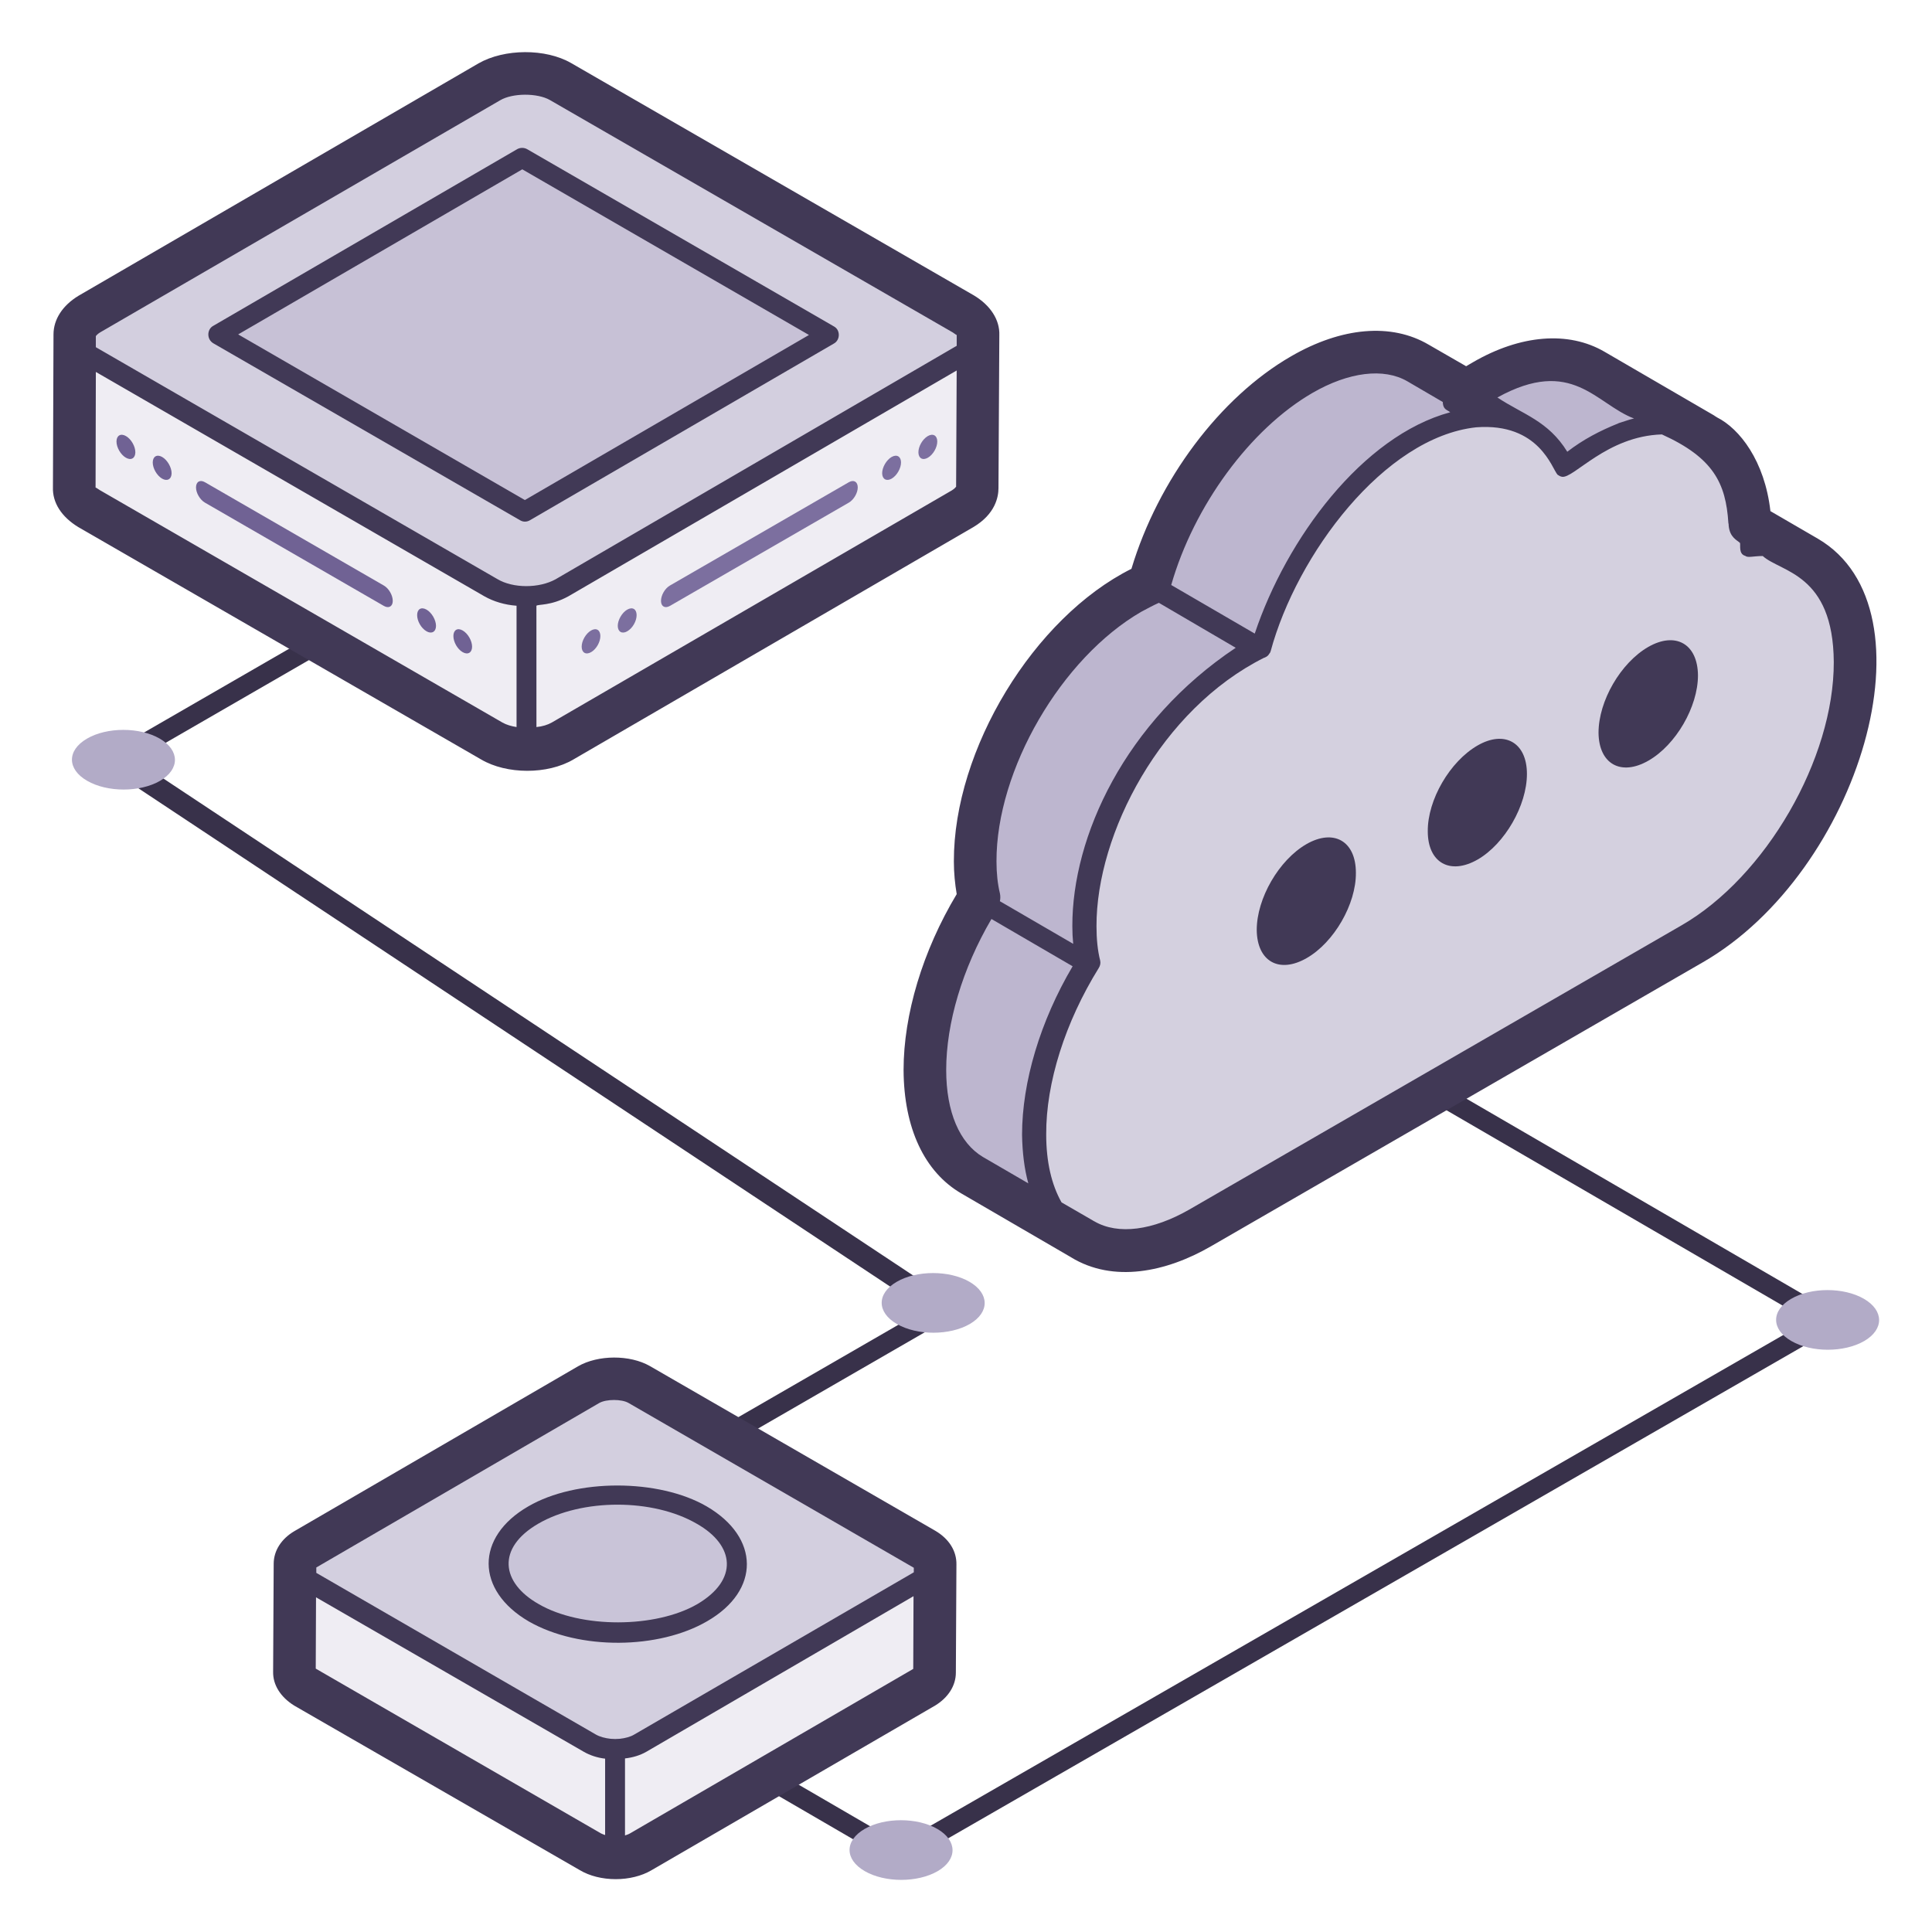 <svg height="288" width="288" xmlns="http://www.w3.org/2000/svg"><svg enable-background="new 0 0 68 68" height="288" viewBox="0 0 68 68" width="288" xmlns="http://www.w3.org/2000/svg"><path d="m26.904 62.921 4.759 2.766 33.38-19.212-13.623-7.917-.703.406 12.932 7.515-31.981 18.405-4.068-2.365z" fill="#38314a"/><path d="m3.38 26.757 29.169 19.334-6.668 3.849.691.402 7.37-4.255-29.168-19.333 6.691-3.863-.692-.402z" fill="#38314a"/><path d="m34.423 11.785-.03 5.39c0 .263-.172.526-.516.728l-14.069 8.172c-.688.405-1.811.405-2.498 0l-14.18-8.183c-.344-.202-.526-.465-.516-.728l.02-5.39c0 .263.172.526.526.728l14.17 8.183c.698.405 1.81.405 2.498 0l14.079-8.183c.344-.192.516-.455.516-.718z" fill="#efedf3"/><path d="m33.802 11.057c.691.399.695 1.048.002 1.45l-14.076 8.18c-.686.399-1.806.399-2.497-0l-14.175-8.184c-.697-.403-.695-1.048-.008-1.447l14.076-8.18c.693-.403 1.806-.406 2.504-.004z" fill="#d3cfdf"/><path d="m7.681 11.772 10.698-6.217 10.797 6.234-10.698 6.217z" fill="#c7c1d6"/><path d="m7.215 16.974c-.174-.101-.315-.02-.316.18-.001.194.139.436.314.537l6.295 3.634c.174.101.315.02.316-.173.001-.2-.139-.443-.314-.543zm-2.782-1.626c-.185-.107-.332-.017-.333.19-.001.207.145.465.331.572.185.107.332.017.333-.19.001-.207-.145-.465-.331-.572zm1.276.737c-.185-.107-.332-.017-.333.19-.001.207.145.465.331.572.18.104.332.017.333-.19.001-.207-.151-.469-.331-.572z" fill="#706294"/><path d="m29.874 16.974c.174-.101.315-.02.316.18.001.194-.139.436-.314.537l-6.295 3.634c-.174.101-.315.02-.316-.173-.001-.2.139-.443.314-.543zm2.782-1.626c.185-.107.332-.017.333.19.001.207-.145.465-.331.572-.185.107-.332.017-.333-.19-.001-.207.145-.465.331-.572zm-1.276.737c.185-.107.332-.017.333.19.001.207-.145.465-.331.572-.18.104-.332.017-.333-.19-.001-.207.151-.469.331-.572z" fill="#7c6f9f"/><path d="m15.015 21.458c-.191-.11-.332-.017-.333.19-.001.207.139.462.331.572.18.104.332.017.333-.19.001-.207-.151-.469-.331-.572zm1.27.733c-.185-.107-.326-.014-.327.193-.001.207.139.462.325.569.185.107.332.017.333-.19.001-.207-.145-.465-.331-.572z" fill="#706294"/><path d="m22.074 21.458c.191-.11.332-.017.333.19.001.207-.139.462-.331.572-.18.104-.332.017-.333-.19-.001-.207.151-.469.331-.572zm-1.27.733c.185-.107.326-.014.327.193.001.207-.139.462-.325.569s-.332.017-.333-.19c-.001-.207.145-.465.331-.572z" fill="#7c6f9f"/><path d="m32.911 55.046-.021 3.82c0 .186-.122.373-.366.516l-9.971 5.792c-.487.287-1.283.287-1.771 0l-10.05-5.799c-.244-.143-.373-.33-.366-.516l.014-3.82c0 .186.122.373.373.516l10.042 5.799c.495.287 1.283.287 1.77 0l9.978-5.799c.244-.136.366-.323.366-.509z" fill="#efedf3"/><path d="m32.471 54.531c.49.283.492.742.001 1.028l-9.976 5.797c-.487.283-1.28.283-1.77 0l-10.045-5.8c-.494-.285-.492-.742-.006-1.025l9.976-5.797c.491-.285 1.28-.288 1.774-.003z" fill="#d3cfdf"/><path d="m63.607 19.61-3.919-2.277c-.57-.332-1.259-.458-2.022-.354l3.919 2.277c.763-.104 1.451.023 2.022.354z" fill="#8f85ad"/><path d="m60.013 15.306-3.919-2.277c-.996-.579-2.374-.496-3.885.376-.383.221-.738.475-1.079.754l3.919 2.277c.341-.278.695-.532 1.079-.754 1.511-.873 2.889-.955 3.885-.376zm-25.937 26.057 3.919 2.277c-1.029-.598-1.663-1.878-1.668-3.706-.006-1.95.728-4.155 1.91-6.047l-3.919-2.277c-1.182 1.892-1.916 4.097-1.91 6.047.005 1.828.639 3.108 1.668 3.706z" fill="#bdb6cf"/><path d="m40.455 20.547 3.925 2.28c.789-2.958 2.869-5.938 5.349-7.373 1.612-.923 3.058-1.012 4.103-.4l-3.925-2.28c-1.034-.6-2.48-.523-4.092.412-2.48 1.434-4.559 4.404-5.36 7.361zm3.78 2.278-3.919-2.277c-.227.107-.447.209-.675.34-3.046 1.758-5.473 5.987-5.463 9.438.001.465.045.897.139 1.285l3.919 2.277c-.094-.387-.137-.82-.139-1.285-.01-3.451 2.417-7.68 5.463-9.438.227-.131.447-.234.675-.34z" fill="#bdb6cf"/><path d="m49.734 15.459c-2.485 1.435-4.56 4.406-5.355 7.366-.227.107-.447.209-.675.34-3.046 1.758-5.473 5.987-5.463 9.438.001.465.045.897.139 1.285-1.182 1.892-1.916 4.097-1.91 6.047.01 3.679 2.568 5.137 5.769 3.288l17.324-10.002c3.152-1.82 5.742-6.249 5.732-9.928-.008-2.798-1.562-4.328-3.709-4.036.021-.143.02-.298.02-.453-.01-3.475-2.481-4.851-5.478-3.121-.383.221-.738.475-1.079.754-.873-1.866-2.915-2.362-5.315-.976z" fill="#d4d0df"/><path d="m24.702 53.326c1.64.947 1.648 2.486.019 3.432-1.634.95-4.296.953-5.936.006-1.645-.95-1.648-2.492-.014-3.441 1.629-.947 4.286-.947 5.931.003z" fill="#c9c4d8"/><path d="m34.135 46.6c-.707.41-1.86.41-2.567 0-.713-.41-.713-1.075-.006-1.485.701-.41 1.854-.41 2.561 0 .707.41.713 1.075.012 1.485zm31.481.599c-.707.41-1.86.41-2.567 0-.713-.41-.713-1.075-.006-1.485.701-.41 1.854-.41 2.561 0 .707.41.713 1.075.012 1.485zm-32.612 18.659c-.707.41-1.86.41-2.567 0-.713-.41-.713-1.075-.006-1.485.701-.41 1.854-.41 2.561 0 .707.41.713 1.075.012 1.485zm-27.369-38.376c-.707.41-1.86.41-2.567 0-.713-.41-.713-1.075-.006-1.485.701-.41 1.854-.41 2.561 0 .707.41.713 1.075.012 1.485z" fill="#b2abc7"/><g fill="#413956"><path d="m7.333 11.77c0 .13.06.24.17.31l10.8 6.23c.05.03.11.05.17.05.07 0 .13-.02.18-.05l10.7-6.22c.11-.06.17-.18.17-.3 0-.13-.06-.24-.17-.3l-10.8-6.24c-.11-.06-.24-.06-.35 0l-10.7 6.22c-.11.06-.17.18-.17.3zm11.05-5.81 10.09 5.83-10 5.81-10.09-5.83z"/><path d="m20.183 26.73 14.08-8.18c.77-.46.88-1.06.88-1.37l.03-5.38c.02-.54-.31-1.05-.89-1.4l-14.18-8.18c-.9-.52-2.35-.51-3.26.01l-14.08 8.18c-.56.34-.88.83-.88 1.36l-.02 5.38c-.02.54.3 1.04.89 1.4l14.18 8.18c.896.529 2.34.538 3.25-0zm-.83-23.21 14.18 8.18c.08.05.12.09.14.09v.38c-.01.01-.03.02-.05.03l-14.07 8.19c-.579.319-1.494.324-2.05-.01l-14.13-8.16v-.39c.01-.01.05-.07.15-.13l14.08-8.17c.44-.26 1.31-.26 1.75-.01zm-.47 22.07c-.001 0-.002 0-.002 0l-.001-4.27h.002c.057-.057.506.007 1.12-.33l13.67-7.95-.02 4.09c-.01.01-.05.07-.15.13l-14.08 8.17c-.14.08-.33.14-.54.16zm-1.83-4.6c.319.18.708.299 1.128.33v4.27c-.189-.03-.358-.08-.497-.159l-14.17-8.18c-.08-.05-.13-.09-.15-.09l.01-4.07zm15.87 32.89-10.05-5.8c-.7-.4-1.82-.4-2.53.01l-9.98 5.8c-.46.27-.73.69-.73 1.15l-.02 3.8c-.01.46.26.89.74 1.19l10.05 5.79c.35.21.8.32 1.27.32.46 0 .91-.11 1.25-.31l9.99-5.8c.46-.28.73-.7.73-1.16l.02-3.8c.01-.47-.25-.9-.74-1.19zm-10.8-4.5 10.04 5.8v.16l-9.84 5.71c-.13.08-.32.13-.51.15-.11.01-.21.01-.32 0-.19-.02-.38-.07-.52-.15l-9.84-5.69v-.19l9.96-5.79c.25-.14.79-.14 1.03-0zm-11 6.84 9.43 5.44c.209.119.467.208.745.239v2.689c-.057-.019-.107-.039-.145-.058l-10.04-5.8zm10.88 8.38c-.001 0-.003 0-.005 0v-2.71h.005c.27-.03.53-.11.74-.23l9.41-5.48-.01 2.56-9.97 5.79c-.05.03-.11.05-.17.07zm41.98-45.64-1.67-.97c-.201-1.77-1.086-2.902-1.88-3.3-.01-.01-.05-.03-.08-.05 0 0-.01 0-.01-.01l-3.87-2.25c-1.27-.74-2.96-.6-4.63.37-.08.05-.16.09-.24.14l-1.32-.76c-1.31-.77-3.06-.62-4.84.41-2.5 1.44-4.68 4.35-5.62 7.48-3.437 1.719-6.26 6.358-6.25 10.3 0 .41.04.79.1 1.15-1.2 2-1.87 4.24-1.87 6.19.01 2.04.73 3.59 2.04 4.35l3.8 2.21c.02.01.04.02.05.03 1.49.915 3.357.522 4.92-.38l17.32-10c5.509-3.171 8.297-12.433 4.05-14.91zm-2.57.6h.01c.083.084.286.01.62.01.631.573 2.479.608 2.5 3.73.01 3.4-2.39 7.56-5.36 9.27l-17.32 10c-1.29.74-2.51.9-3.34.42-.03-.01-.05-.03-.07-.04l-1.09-.63c-.35-.62-.54-1.42-.54-2.39-.01-1.82.67-3.96 1.85-5.86.05-.08.07-.17.05-.26-.09-.35-.13-.76-.13-1.21-.01-3.253 2.27-7.635 5.9-9.45.01 0 .02 0 .03-.01.07-.03.12-.07.15-.13.03-.03.04-.06.05-.09.917-3.394 3.993-7.526 7.23-7.88 2.235-.171 2.677 1.477 2.87 1.67.05.03.09.06.15.07.408.081 1.576-1.432 3.52-1.49 1.81.819 2.252 1.715 2.34 3.12.01.02.01.05.01.08.034.427.3.523.4.62.02.101-.047.378.17.45zm-11.88-6.14 1.25.73v.04c.021.233.16.236.26.32-3.088.836-5.762 4.443-6.88 7.79l-2.94-1.71c.8-2.79 2.78-5.49 4.97-6.76 1.28-.74 2.51-.89 3.34-.41zm7.98 1.31c-.108.024-.134.028-.53.16-.01 0-.01 0-.02.01-.648.259-1.238.567-1.8 1-.674-1.092-1.554-1.309-2.46-1.91 2.633-1.453 3.465.232 4.81.74zm-16.73 6.49h.01l2.7 1.58c-3.896 2.598-5.759 6.643-5.75 9.8 0 .22.01.42.03.62l-2.58-1.5c.02-.09.02-.19 0-.28-.08-.33-.12-.71-.12-1.12-.01-3.22 2.28-7.16 5.1-8.79.572-.305.462-.236.61-.31zm-5.89 11.13h.01l2.85 1.66c-1.14 1.93-1.78 4.07-1.78 5.93.01.62.08 1.2.22 1.71l-1.6-.93c-.82-.49-1.29-1.58-1.29-3.06 0-1.65.57-3.57 1.59-5.31z"/><path d="m18.613 57.07c1.79 1.023 4.582.98 6.28-.01 1.877-1.084 1.847-2.953-.02-4.04-1.69-.98-4.6-.98-6.28 0-1.867 1.079-1.858 2.956.02 4.05zm5.91-3.44c1.344.76 1.474 1.975.02 2.83-1.47.85-4.1.86-5.58 0-1.329-.751-1.492-1.973-.02-2.83 1.537-.893 4.04-.895 5.58 0zm21.46-23.92c-.97.56-1.75 1.91-1.75 3.02.01 1.11.79 1.55 1.76.99.96-.55 1.74-1.9 1.73-3 0-1.12-.78-1.56-1.74-1.01zm6.02-3.47c-.97.56-1.76 1.91-1.75 3.02 0 1.11.79 1.55 1.76.99.95-.55 1.73-1.9 1.73-3.01s-.79-1.55-1.74-1zm6.01-3.47c-.97.56-1.75 1.9-1.75 3.02.01 1.1.79 1.54 1.76.98.96-.55 1.74-1.89 1.74-3-.01-1.11-.79-1.55-1.75-1z"/></g></svg></svg>